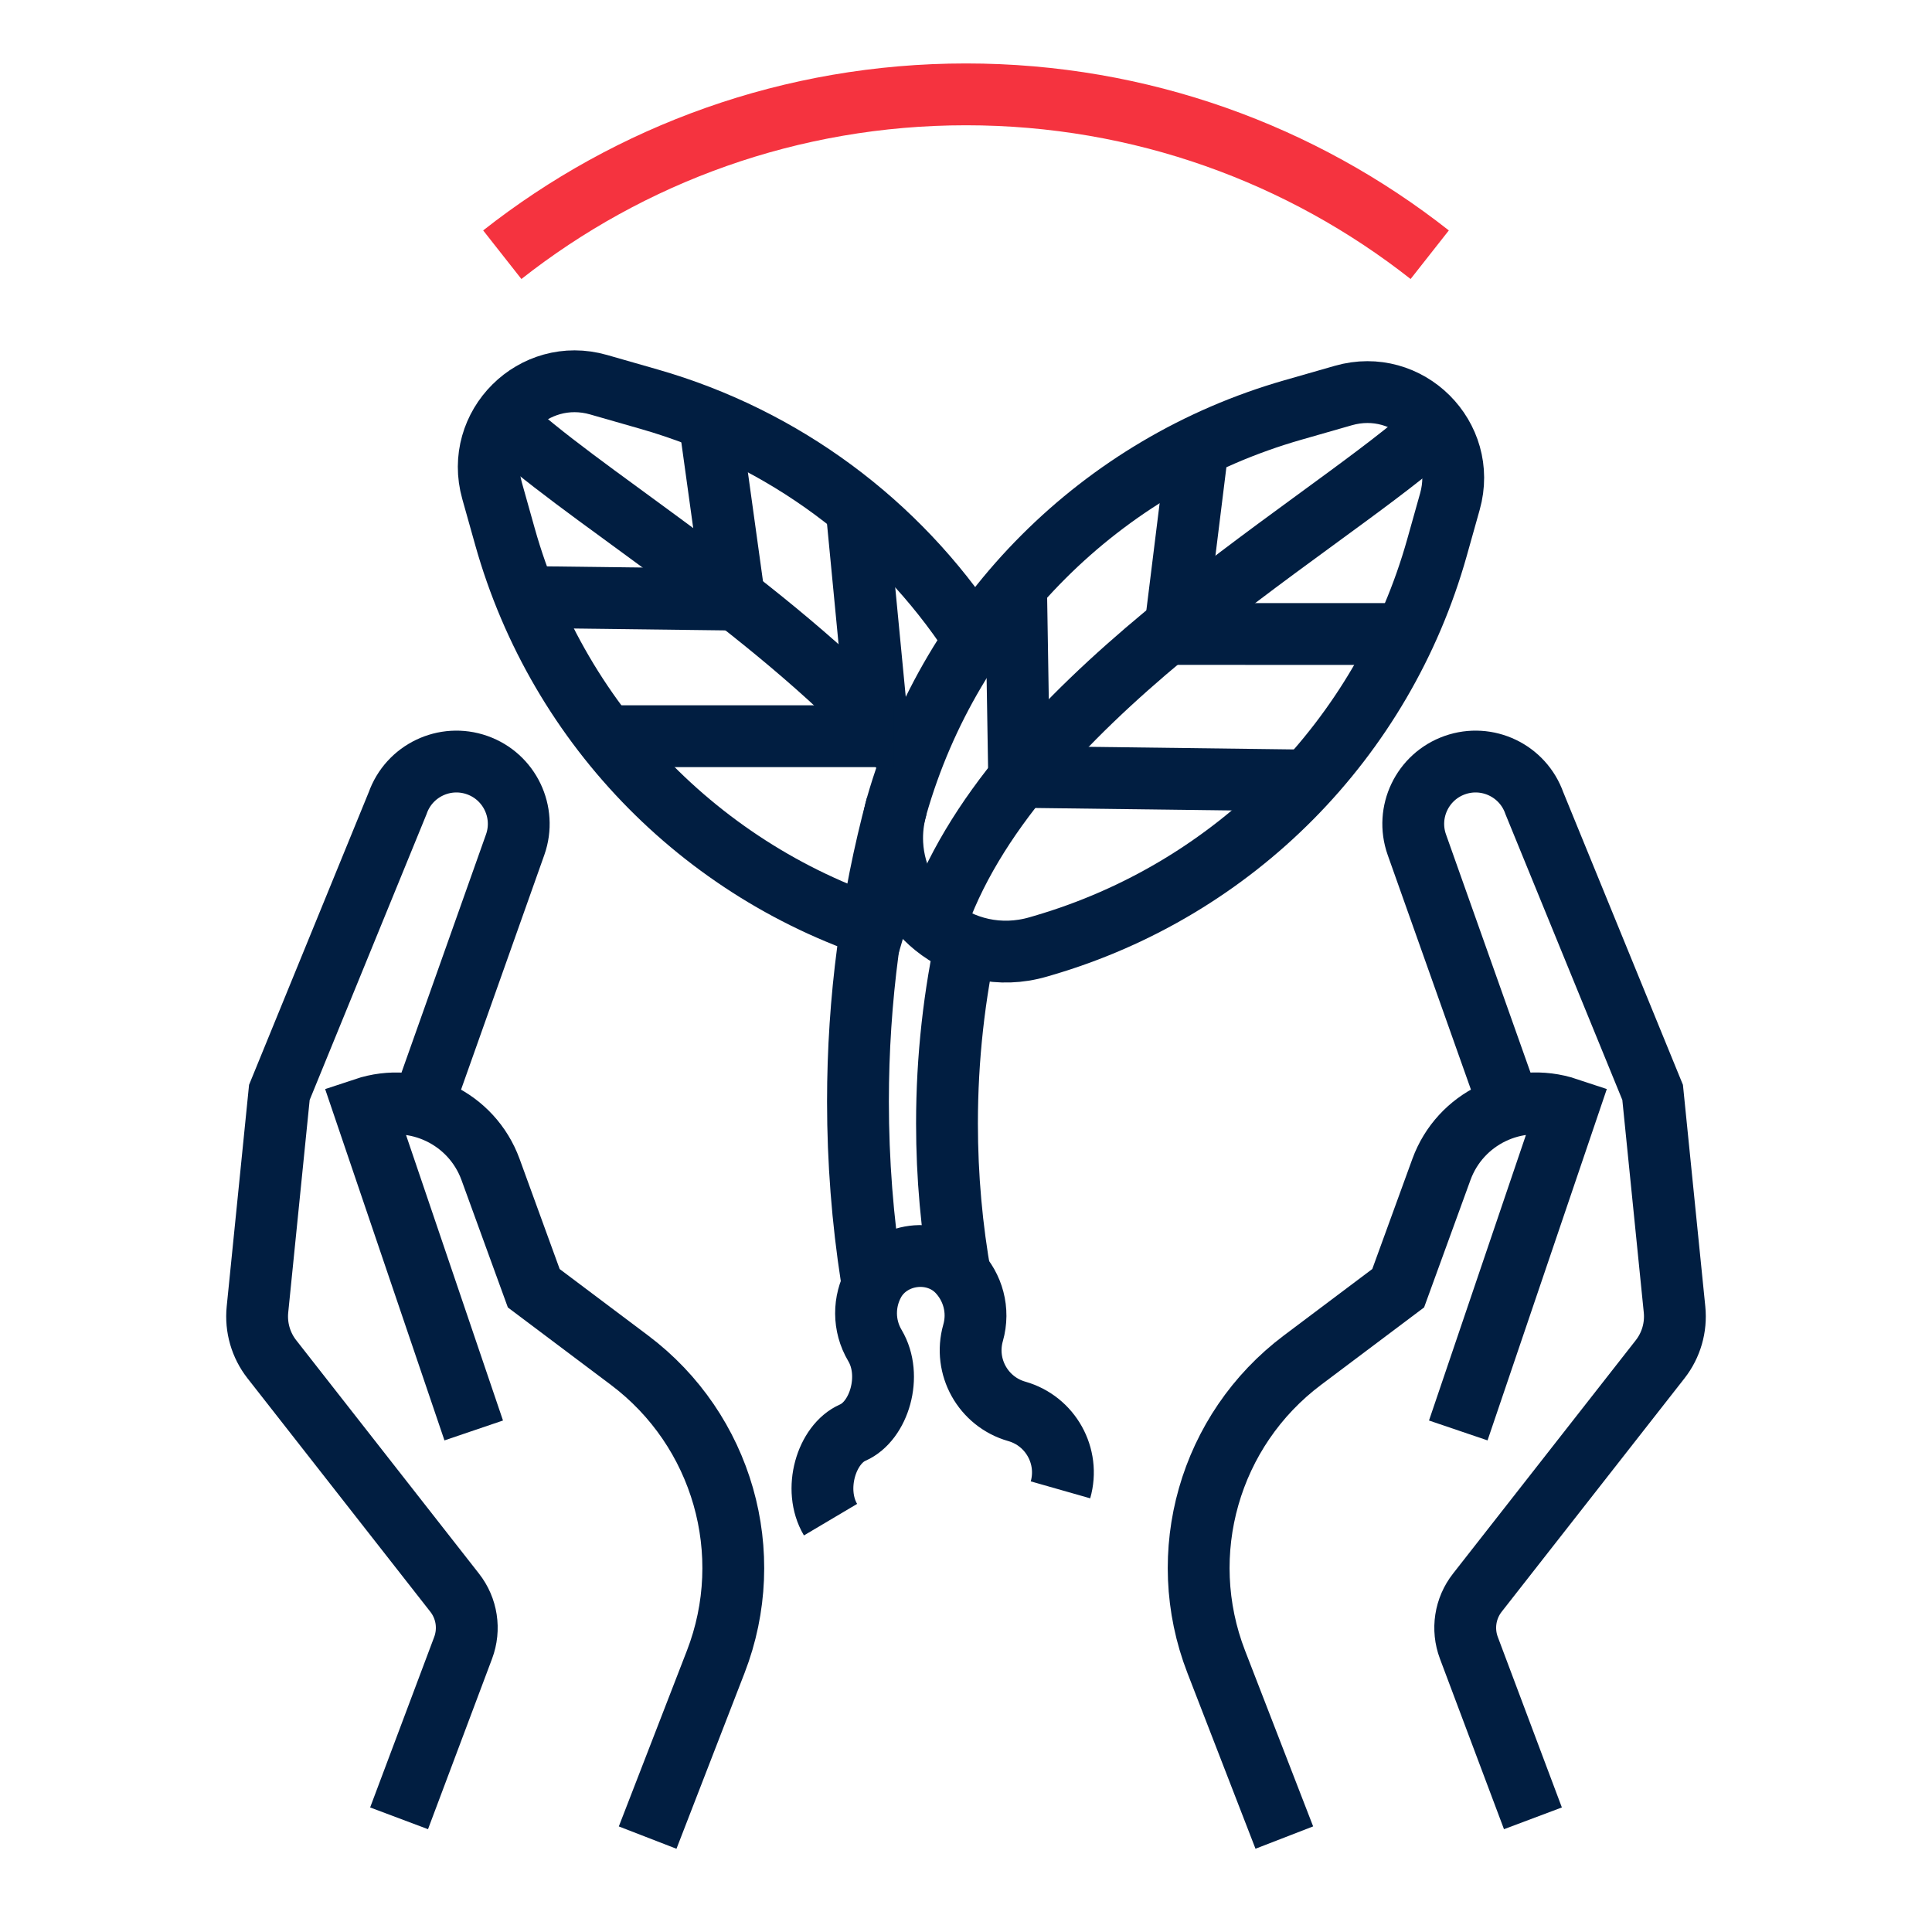 <?xml version="1.0" encoding="utf-8"?>
<!-- Generator: Adobe Illustrator 26.0.1, SVG Export Plug-In . SVG Version: 6.00 Build 0)  -->
<svg version="1.1" xmlns="http://www.w3.org/2000/svg" xmlns:xlink="http://www.w3.org/1999/xlink" x="0px" y="0px"
	 viewBox="0 0 500 500" style="enable-background:new 0 0 500 500;" xml:space="preserve">
<style type="text/css">
	.st0{fill:#F5333F;}
	.st1{fill:none;stroke:#011E41;stroke-width:16;stroke-miterlimit:10;}
	.st2{display:none;}
	.st3{display:inline;}
	.st4{fill:none;stroke:#D1D3D4;stroke-width:2;stroke-miterlimit:10;}
	.st5{display:inline;fill:none;stroke:#BCBEC0;stroke-width:4;stroke-miterlimit:10;}
	.st6{fill:none;stroke:#BCBEC0;stroke-width:4;stroke-miterlimit:10;}
	.st7{display:inline;fill:none;stroke:#D1D3D4;stroke-width:2;stroke-miterlimit:10;}
	.st8{display:none;opacity:0.35;fill:none;stroke:#000000;stroke-width:16;stroke-miterlimit:10;}
	.st9{fill:none;stroke:#011E41;stroke-width:16;stroke-linejoin:bevel;stroke-miterlimit:10;}
	.st10{fill:none;stroke:#F5333F;stroke-width:16;stroke-miterlimit:10;}
	.st11{fill:#011E41;}
	.st12{fill:none;stroke:#011E41;stroke-width:16;stroke-linecap:square;stroke-miterlimit:10;}
	.st13{fill:none;stroke:#011E41;stroke-width:16;stroke-linecap:round;stroke-miterlimit:10;}
	.st14{fill:none;stroke:#EF3741;stroke-width:16;stroke-miterlimit:10;}
	.st15{fill:#F5333F;stroke:#011E41;stroke-width:16;stroke-miterlimit:10;}
	.st16{fill:#EF3741;}
	.st17{fill:none;stroke:#011E41;stroke-width:8;stroke-miterlimit:10;}
	.st18{fill:none;stroke:#E73843;stroke-width:16;stroke-miterlimit:10;}
	.st19{fill:none;stroke:#011E41;stroke-width:13.417;stroke-miterlimit:10;}
	.st20{fill:none;stroke:#011E41;stroke-width:13.897;stroke-miterlimit:10;}
	.st21{fill:none;stroke:#011E41;stroke-width:14.206;stroke-miterlimit:10;}
	.st22{fill:none;stroke:#011E41;stroke-width:15.058;stroke-miterlimit:10;}
	.st23{fill:none;stroke:#011E41;stroke-width:15.147;stroke-miterlimit:10;}
	.st24{fill:none;stroke:#011E41;stroke-width:16.56;stroke-miterlimit:10;}
	.st25{fill:none;stroke:#011E41;stroke-width:14.342;stroke-miterlimit:10;}
	.st26{fill:none;stroke:#011E41;stroke-width:15.851;stroke-miterlimit:10;}
	.st27{fill:#F53340;}
</style>
<g id="Icons">
	<g>
		<g>
			<g>
				<g>
					<path class="st1" d="M396.72,470.58l-16.58-44.12c-1.81-4.82-0.98-10.23,2.2-14.28l47.3-60.4c2.86-3.65,4.19-8.26,3.73-12.87
						l-5.67-56.2l-30.61-74.85c-2.96-8.4-12.17-12.81-20.57-9.85s-12.81,12.17-9.85,20.57l24.29,68.46"/>
					<path class="st1" d="M377.4,370.2l28.28-83.31h0c-13.35-4.45-27.82,2.54-32.64,15.76l-11.19,30.74l-24.78,18.62
						c-24.07,18.09-33.19,49.98-22.31,78.06l17.62,45.49"/>
				</g>
				<g>
					<path class="st1" d="M103.28,470.58l16.58-44.12c1.81-4.82,0.98-10.23-2.2-14.28l-47.3-60.4c-2.86-3.65-4.19-8.26-3.73-12.87
						l5.67-56.2l30.61-74.85c2.96-8.4,12.17-12.81,20.57-9.85s12.81,12.17,9.85,20.57l-24.29,68.46"/>
					<path class="st1" d="M122.6,370.2L94.31,286.9h0c13.35-4.45,27.82,2.54,32.64,15.76l11.19,30.74l24.78,18.62
						c24.07,18.09,33.19,49.98,22.31,78.06l-17.62,45.49"/>
				</g>
			</g>
		</g>
		<g>
			<g>
				<path class="st1" d="M268.71,245.06l1.23-0.36c49.48-14.46,88.02-53.4,101.96-103.03l3.34-11.89
					c4.71-16.78-10.81-32.22-27.57-27.42l-13.12,3.76c-49.55,14.2-88.29,52.93-102.49,102.49l0,0c-0.95,3.32-1.3,6.59-1.14,9.75
					c0.44,8.54,4.64,16.2,10.94,21.32C248.94,245.42,258.67,247.99,268.71,245.06z"/>
				<path class="st1" d="M233.87,242.26l-1.23-0.36c-49.48-14.46-88.02-53.4-101.96-103.03l-3.34-11.89
					c-4.71-16.78,10.81-32.22,27.57-27.42l13.12,3.76c34.85,9.99,64.35,32.11,83.72,61.59"/>
				<path class="st1" d="M248.64,330.91c-2.34-13.03-3.56-26.45-3.56-40.15c0-16.96,1.87-33.49,5.41-49.39"/>
				<path class="st1" d="M232.07,208.6c-6.54,24.38-10.03,50.02-10.03,76.48c0,15.49,1.2,30.69,3.5,45.52"/>
			</g>
			<path class="st1" d="M369.56,112.27c-30.8,26.75-108.66,70.1-127.69,127.41"/>
			<path class="st1" d="M133.91,112.27c22.07,19.17,68.3,46.86,99.73,82.1"/>
			<line class="st1" x1="183.7" y1="109.41" x2="189.7" y2="152.7"/>
			<line class="st1" x1="221.83" y1="133.12" x2="226.83" y2="185.12"/>
			<line class="st1" x1="135.39" y1="154.5" x2="192.11" y2="155.2"/>
			<line class="st1" x1="156.95" y1="190.53" x2="231.3" y2="190.53"/>
			<line class="st1" x1="310.04" y1="115.17" x2="303.98" y2="164.07"/>
			<line class="st1" x1="262.95" y1="151.72" x2="263.76" y2="201.5"/>
			<line class="st1" x1="360.71" y1="164.08" x2="303.98" y2="164.07"/>
			<line class="st1" x1="336.21" y1="201.97" x2="261.86" y2="201.03"/>
		</g>
		<path class="st1" d="M274.45,385.57c2.49-8.73-2.58-17.83-11.31-20.31h0c-8.73-2.49-13.79-11.58-11.31-20.31v0
			c1.67-5.85-0.06-11.86-4-15.94c-2.95-3.05-7.25-4.38-11.46-3.84h0c-4.22,0.54-8.07,2.93-10.15,6.65
			c-2.76,4.95-2.88,11.19,0.22,16.41l0,0c4.63,7.81,1.07,19.54-5.75,22.53c-6.82,2.99-10.38,14.72-5.75,22.53"/>
		<path class="st10" d="M370.01,65.92C336.98,39.93,295.3,24.42,250,24.42c-45.3,0-86.98,15.51-120.01,41.5"/>
	</g>
</g>
<g id="Text">
</g>
</svg>
